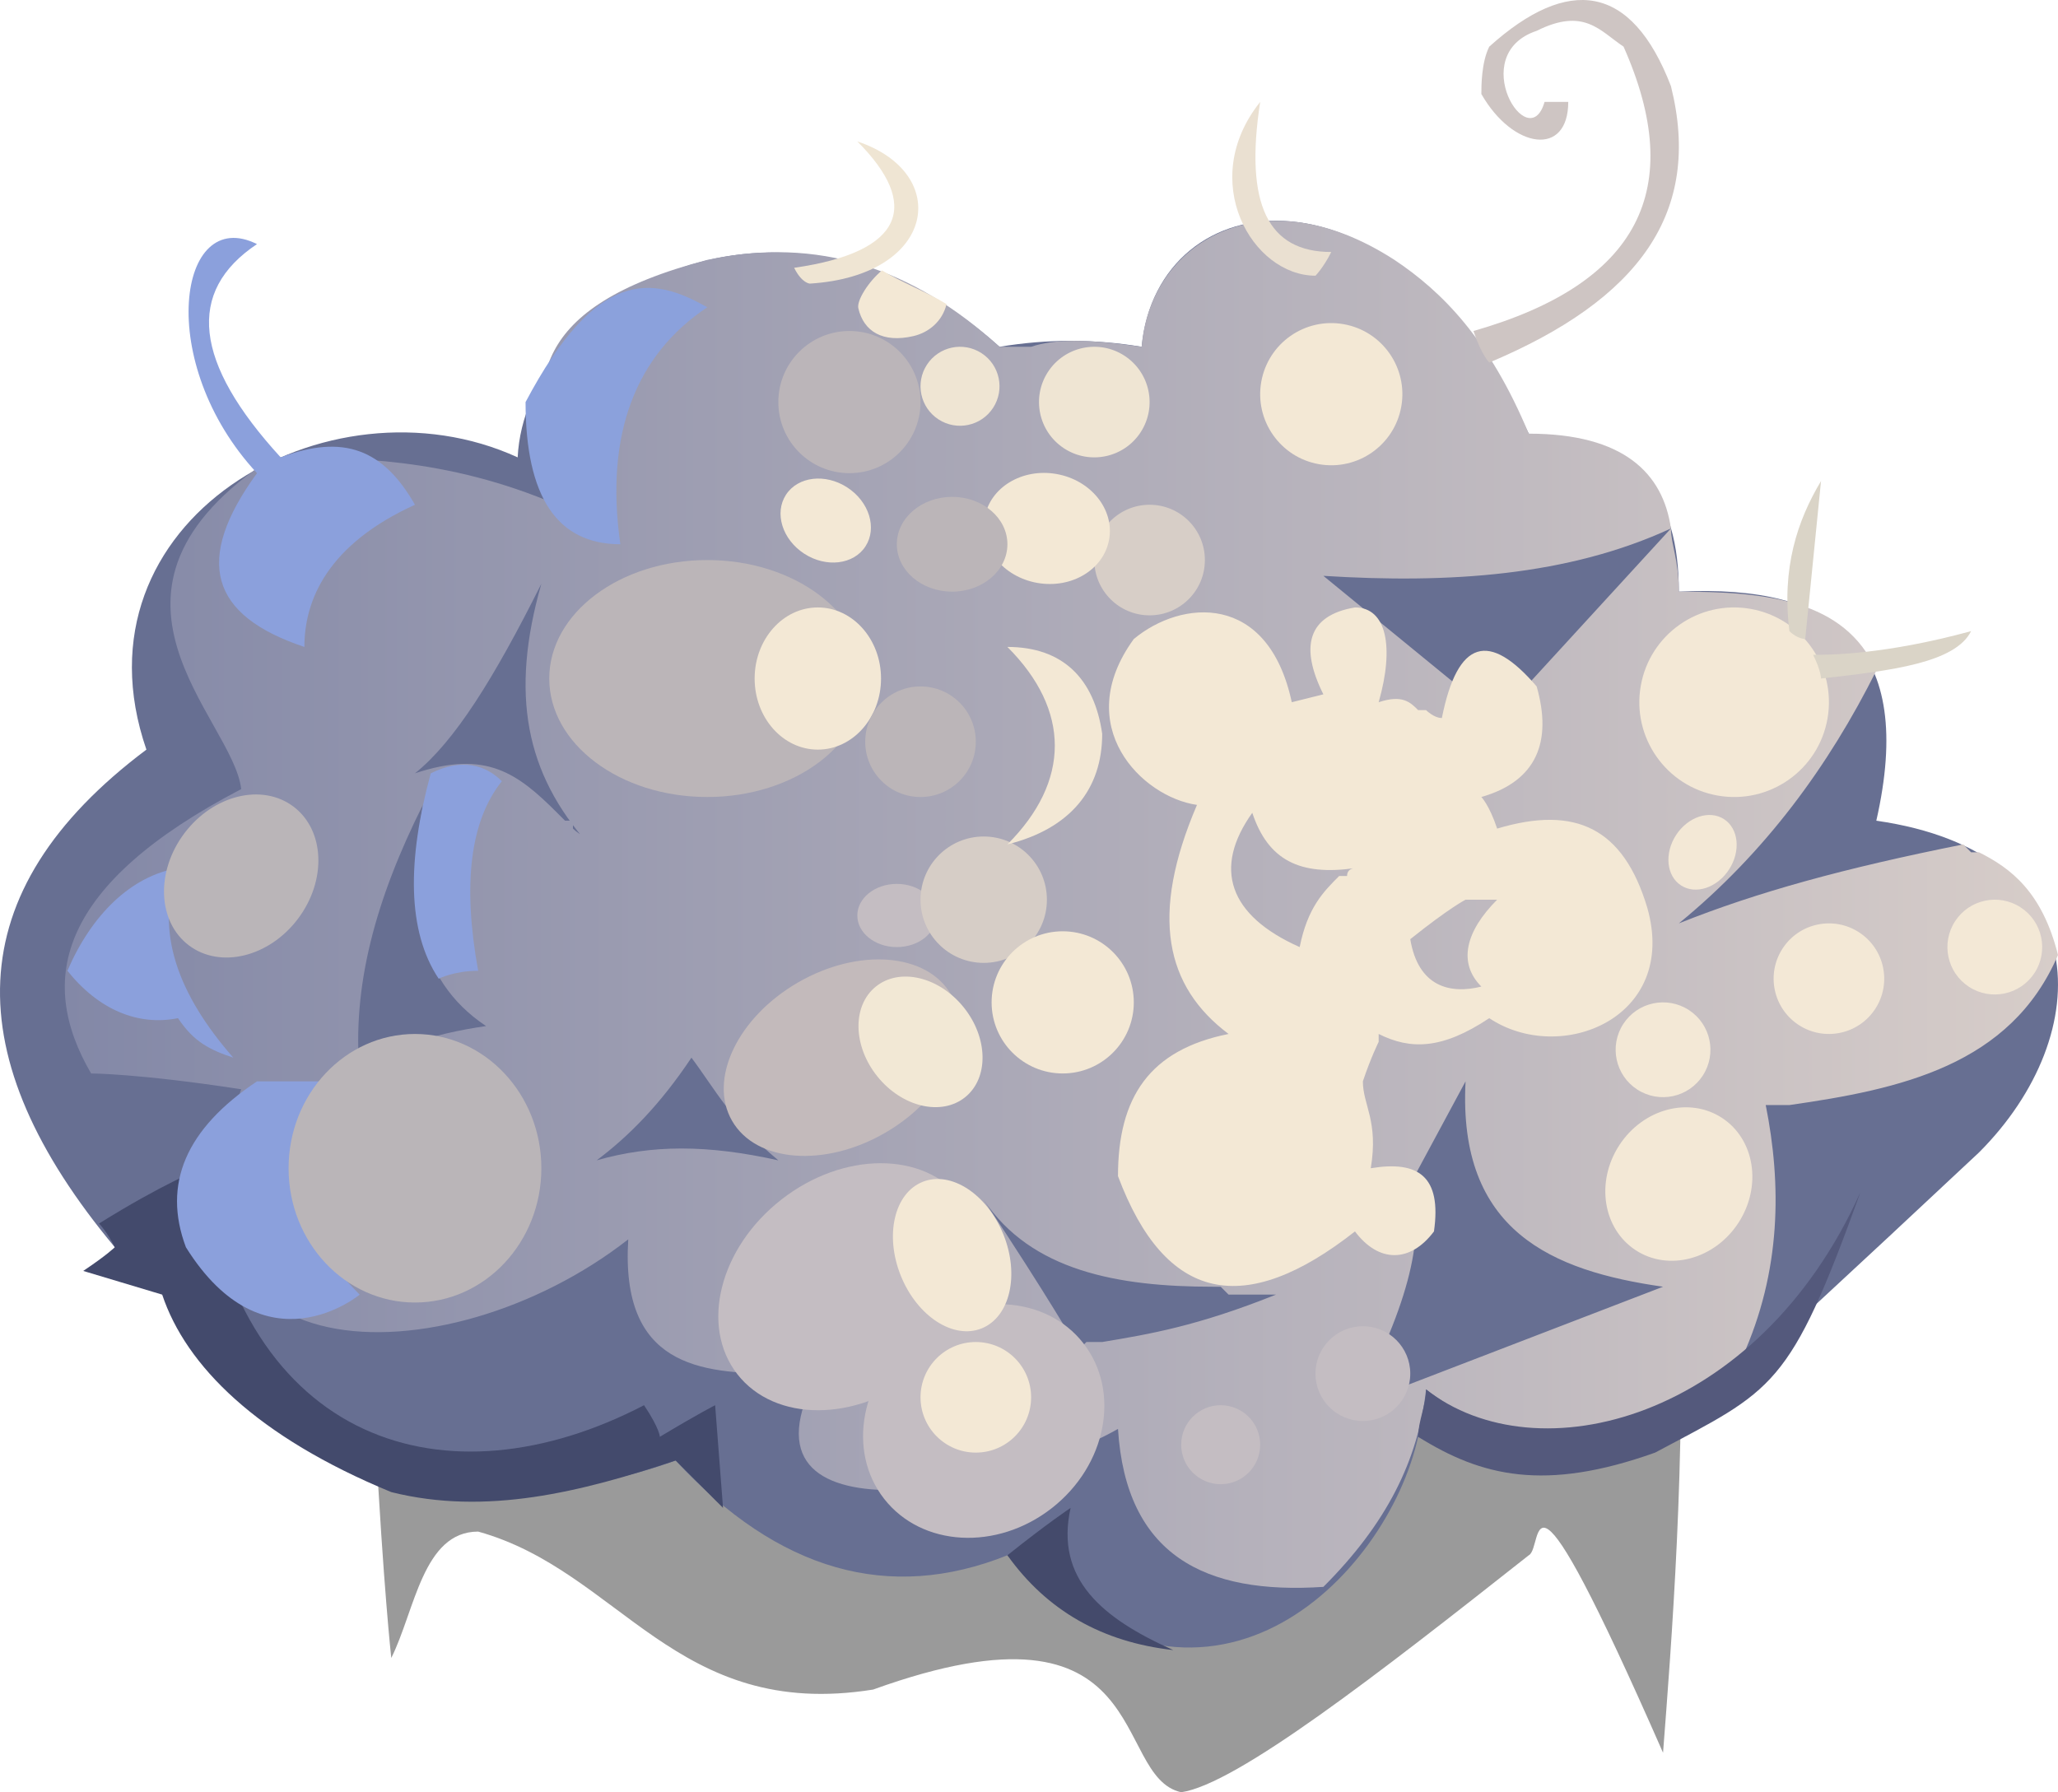 <?xml version="1.0" encoding="UTF-8" standalone="no"?>
<svg
   width="260.534"
   height="226.904"
   viewBox="0 0 260.534 226.904"
   version="1.1"
   id="svg72"
   sodipodi:docname="cb-layer-1283.svg"
   xmlns:inkscape="http://www.inkscape.org/namespaces/inkscape"
   xmlns:sodipodi="http://sodipodi.sourceforge.net/DTD/sodipodi-0.dtd"
   xmlns="http://www.w3.org/2000/svg"
   xmlns:svg="http://www.w3.org/2000/svg">
  <sodipodi:namedview
     id="namedview74"
     pagecolor="#ffffff"
     bordercolor="#666666"
     borderopacity="1.0"
     inkscape:pageshadow="2"
     inkscape:pageopacity="0.0"
     inkscape:pagecheckerboard="0" />
  <defs
     id="defs7">
    <linearGradient
       x1="216.152"
       y1="138.366"
       x2="7.18"
       y2="138.366"
       id="id-104163"
       gradientTransform="scale(1.207,0.828)"
       gradientUnits="userSpaceOnUse">
      <stop
         stop-color="#D7CDC9"
         offset="0%"
         id="stop2" />
      <stop
         stop-color="#8388A7"
         offset="100%"
         id="stop4" />
    </linearGradient>
  </defs>
  <g
     transform="translate(-0.466,-0.096)"
     id="id-104164">
    <path
       d="m 48,182 c 1,19 2,28 2,28 3,-6 4,-16 11,-16 18,5 25,24 50,20 36,-13 30,11 39,13 7,-1 25,-15 44,-30 2,-1 -1,-16 17,25 1,-13 3,-38 2,-61 -111,14 -166,21 -165,21 z"
       fill="#000000"
       opacity="0.395"
       id="id-104165" />
    <path
       d="M 15,158 C -5,134 -5,113 19,95 9,66 42,47 66,58 67,38 99,19 127,44 c 6,-1 12,-1 18,0 2,-21 32,-25 49,11 14,1 19,8 19,20 20,-1 30,7 25,29 28,4 28,27 13,42 -16,15 -29,27 -40,37 -10,4 -20,5 -31,-1 -4,18 -27,41 -52,15 -15,6 -29,2 -42,-12 -11,4 -23,5 -36,2 z"
       fill="#676f92"
       id="id-104166" />
    <path
       d="m 177,33 c 6,4 12,10 17,22 12,0 17,5 18,12 0,2 1,4 1,8 11,0 21,1 25,10 -6,12 -14,23 -25,32 10,-4 21,-7 36,-10 0,0 1,1 1,1 h 1 c 4,2 8,5 10,13 -6,14 -20,17 -34,19 h -1 c 0,0 -1,0 -2,0 2,10 2,21 -3,32 -14,10 -27,14 -40,4 -1,9 -5,17 -13,25 -15,1 -25,-4 -26,-20 -14,8 -50,15 -38,-7 0,0 -1,0 -1,0 h -1 c 0,0 0,0 0,0 h -1 v 0 h -1 c 0,0 0,0 -1,0 v 0 C 89,174 79,173 80,157 57,175 18,175 31,138 18,136 12,136 12,136 5,124 8,112 31,100 30,91 9,75 35,58 c 10,0 22,0 36,6 0,-2 0,-3 -1,-5 v 0 C 68,49 67,39 90,33 c 14,-3 26,1 37,11 1,0 1,0 1,0 h 1 c 1,0 1,0 1,0 h 1 c 3,-1 7,-1 14,0 1,-13 15,-22 32,-11 z m 9,104 -7,13 c 2,6 0,15 -7,28 26,-10 39,-15 39,-15 -14,-2 -26,-7 -25,-26 z m -61,15 c 8,12 12,19 12,19 0,0 1,-1 1,-1 h 1 c 0,0 0,0 0,0 h 1 c 6,-1 12,-2 22,-6 h -1 v 0 h -1 c 0,0 -1,0 -1,0 h -1 c -1,0 -1,0 -2,0 l -1,-1 v 0 h -1 c -12,0 -23,-2 -29,-11 z M 88,134 c -4,6 -8,10 -12,13 7,-2 14,-2 23,0 -6,-5 -8,-9 -11,-13 z M 54,102 c -6,12 -9,23 -8,34 3,-3 9,-5 16,-6 -9,-6 -10,-16 -8,-28 z M 69,74 c -6,12 -11,20 -16,24 9,-3 13,0 18,5 v 0 c 0,0 1,1 1,1 h 1 c 0,0 0,1 0,1 v 0 c 1,1 2,1 2,2 C 67,98 65,88 69,74 Z m 143,-7 c -13,6 -28,7 -44,6 l 22,18 z"
       fill="url(#id-104163)"
       id="id-104167"
       style="fill:url(#id-104163)" />
    <ellipse
       cx="114"
       cy="116"
       fill="#c4bdc2"
       id="id-104168"
       rx="5"
       ry="4" />
    <circle
       cx="134"
       cy="177"
       r="4"
       fill="#c4bdc2"
       id="circle13" />
    <circle
       cx="155"
       cy="183"
       r="5"
       fill="#c4bdc2"
       id="id-104170" />
    <circle
       cx="173"
       cy="174"
       r="6"
       fill="#c4bdc2"
       id="id-104171" />
    <ellipse
       transform="rotate(-38,108,163)"
       cx="108"
       cy="163"
       fill="#c4bdc2"
       id="ellipse17"
       rx="18"
       ry="14" />
    <ellipse
       transform="rotate(-38,125,180)"
       cx="125"
       cy="180"
       fill="#c4bdc2"
       id="id-104173"
       rx="16"
       ry="14" />
    <circle
       cx="124"
       cy="177"
       r="7"
       fill="#f3e8d5"
       id="circle20" />
    <ellipse
       cx="164"
       cy="129"
       stroke="#979797"
       id="ellipse22"
       rx="7"
       ry="6" />
    <ellipse
       transform="rotate(-22,121,159)"
       cx="121"
       cy="159"
       fill="#f3e8d5"
       id="ellipse24"
       rx="7"
       ry="10" />
    <ellipse
       transform="rotate(-30,107,134)"
       cx="107"
       cy="134"
       fill="#c3babb"
       id="ellipse26"
       rx="16"
       ry="11" />
    <path
       d="m 21,164 -10,-3 c 3,-2 4,-3 4,-3 -1,-2 -2,-3 -2,-3 8,-5 13,-7 13,-7 5,35 31,43 56,30 2,3 2,4 2,4 5,-3 7,-4 7,-4 l 1,13 -6,-6 c -12,4 -24,7 -36,4 -17,-7 -26,-16 -29,-25 z"
       fill="#434a6c"
       id="id-104178" />
    <path
       d="m 128,197 c 5,-4 8,-6 8,-6 -2,9 4,14 13,18 -9,-1 -16,-5 -21,-12 z"
       fill="#444a6b"
       id="id-104179" />
    <path
       d="m 46,164 c -9,-9 -10,-18 -3,-27 -7,0 -10,0 -10,0 -9,6 -12,13 -9,21 10,16 22,6 22,6 z"
       fill="#8ba0dc"
       id="id-104180" />
    <path
       d="m 30,134 c -3,-1 -5,-2 -7,-5 -5,1 -10,-1 -14,-6 3,-7 8,-12 14,-13 -3,8 0,16 7,24 z"
       fill="#8ba0dc"
       id="id-104181" />
    <path
       d="m 61,123 c -3,0 -5,1 -5,1 -4,-6 -4,-15 -1,-26 4,-2 7,-1 9,1 -4,5 -5,13 -3,24 z"
       fill="#8ba0dc"
       id="id-104182" />
    <path
       d="M 39,82 C 39,76 42,69 53,64 49,57 44,55 36,58 25,46 24,37 33,31 23,26 20,46 33,60 25,71 27,78 39,82 Z"
       fill="#8ba0dc"
       id="id-104183" />
    <path
       d="M 79,69 C 71,69 67,63 67,51 76,34 83,35 90,39 81,45 77,55 79,69 Z"
       fill="#8ba1dc"
       id="id-104184" />
    <path
       d="m 172,77 c 4,0 5,5 3,12 3,-1 4,0 5,1 v 0 c 0,0 0,0 0,0 h 1 c 0,0 1,1 2,1 2,-10 6,-11 12,-4 2,7 0,12 -7,14 0,0 1,1 2,4 10,-3 16,0 19,10 4,14 -11,20 -20,14 -6,4 -10,4 -14,2 0,0 0,0 0,0 v 1 c 0,0 -1,2 -2,5 0,3 2,5 1,11 6,-1 9,1 8,8 -3,4 -7,4 -10,0 -14,11 -24,9 -30,-7 0,-10 4,-16 14,-18 -8,-6 -10,-15 -4,-29 -7,-1 -16,-10 -8,-21 6,-5 17,-6 20,8 v 0 l 4,-1 c -3,-6 -2,-10 4,-11 z m 14,37 c 0,0 -2,1 -7,5 1,6 5,7 9,6 -3,-3 -2,-7 2,-11 v 0 z m -27,-11 c -5,7 -3,13 6,17 1,-5 3,-7 5,-9 h 1 v 0 0 c 0,-1 1,-1 1,-1 -7,1 -11,-1 -13,-7 z"
       fill="#f3e8d5"
       id="path35" />
    <path
       d="m 180,182 c 0,-2 1,-4 1,-6 14,11 42,4 55,-25 -9,25 -11,25 -26,33 -14,5 -22,3 -30,-2 z"
       fill="#54597c"
       id="id-104186" />
    <ellipse
       cx="90"
       cy="86"
       fill="#bbb5b8"
       id="ellipse38"
       rx="20"
       ry="15" />
    <ellipse
       cx="104"
       cy="86"
       fill="#f3e8d5"
       id="ellipse40"
       rx="8"
       ry="9" />
    <ellipse
       cx="53"
       cy="148"
       fill="#bab5b8"
       id="id-104189"
       rx="16"
       ry="17" />
    <ellipse
       transform="rotate(37,31,111)"
       cx="31"
       cy="111"
       fill="#bab5b8"
       id="id-104190"
       rx="9"
       ry="11" />
    <circle
       cx="125"
       cy="114"
       r="8"
       fill="#d6cdc6"
       id="circle44" />
    <circle
       cx="117"
       cy="94"
       r="7"
       fill="#bbb5b8"
       id="id-104192" />
    <circle
       cx="146"
       cy="71"
       r="7"
       fill="#d7cec7"
       id="id-104193" />
    <circle
       cx="108"
       cy="51"
       r="9"
       fill="#bbb5b9"
       id="id-104194" />
    <ellipse
       transform="rotate(33,105,66)"
       cx="105"
       cy="66"
       fill="#f3e8d5"
       id="id-104195"
       rx="6"
       ry="5" />
    <path
       d="m 113,34 c -2,1 -4,3 -4,4 0,3 2,5 6,5 2,0 4,-1 5,-3 -2,-2 -5,-4 -7,-6 z"
       transform="rotate(-13,114,38)"
       fill="#f3e8d5"
       id="id-104196" />
    <circle
       transform="rotate(33,122,49)"
       cx="122"
       cy="49"
       fill="#efe5d3"
       id="id-104197"
       r="5" />
    <circle
       transform="rotate(33,139,51)"
       cx="139"
       cy="51"
       fill="#efe5d3"
       id="id-104198"
       r="7" />
    <circle
       transform="rotate(33,211,133)"
       cx="211"
       cy="133"
       fill="#f3e8d6"
       id="id-104199"
       r="6" />
    <ellipse
       transform="rotate(33,216,108)"
       cx="216"
       cy="108"
       fill="#f3e8d6"
       id="id-104200"
       rx="4"
       ry="5" />
    <ellipse
       transform="rotate(33,213,150)"
       cx="213"
       cy="150"
       fill="#f3e8d6"
       id="id-104201"
       rx="9"
       ry="10" />
    <circle
       transform="rotate(33,232,124)"
       cx="232"
       cy="124"
       fill="#f3e8d6"
       id="id-104202"
       r="7" />
    <circle
       transform="rotate(33,253,120)"
       cx="253"
       cy="120"
       fill="#f3e8d6"
       id="id-104203"
       r="6" />
    <ellipse
       transform="rotate(10,133,67)"
       cx="133"
       cy="67"
       fill="#f3e8d5"
       id="id-104204"
       rx="8"
       ry="7" />
    <circle
       transform="rotate(10,169,50)"
       cx="169"
       cy="50"
       r="9"
       fill="#f3e8d5"
       id="id-104205" />
    <circle
       transform="rotate(10,220,89)"
       cx="220"
       cy="89"
       r="12"
       fill="#f3e8d6"
       id="id-104206" />
    <ellipse
       transform="rotate(51,117,132)"
       cx="117"
       cy="132"
       fill="#f2e8d5"
       id="id-104207"
       rx="9"
       ry="7" />
    <circle
       cx="135"
       cy="127"
       r="9"
       fill="#f3e8d5"
       id="id-104208" />
    <path
       d="m 128,107 c 8,-8 8,-17 0,-25 7,0 11,4 12,11 0,7 -4,12 -12,14 z"
       fill="#f3e8d5"
       id="id-104209" />
    <ellipse
       cx="121"
       cy="69"
       fill="#bbb5b8"
       id="ellipse64"
       rx="7"
       ry="6" />
    <path
       d="m 101,34 c 1,2 2,2 2,2 16,-1 18,-14 6,-18 8,8 6,14 -8,16 z"
       fill="#efe5d3"
       id="id-104211" />
    <path
       d="m 169,32 c -1,2 -2,3 -2,3 -8,0 -15,-12 -7,-22 -2,13 1,19 9,19 z"
       fill="#eae0d1"
       id="id-104212" />
    <path
       d="m 187,42 c 1,3 2,4 2,4 19,-8 27,-19 23,-35 -5,-13 -13,-14 -23,-5 -1,2 -1,5 -1,6 4,7 11,8 11,1 -2,0 -3,0 -3,0 -2,7 -10,-6 -1,-9 6,-3 8,0 11,2 8,18 2,30 -19,36 z"
       fill="#cec5c3"
       id="id-104213" />
    <path
       d="m 227,80 c 1,1 2,1 2,1 l 2,-20 c -3,5 -5,11 -4,19 z"
       fill="#dad4c7"
       id="id-104214" />
    <path
       d="m 230,83 c 1,2 1,3 1,3 9,-1 17,-2 19,-6 -11,3 -18,3 -20,3 z"
       fill="#dad4c7"
       id="id-104215" />
  </g>
</svg>
